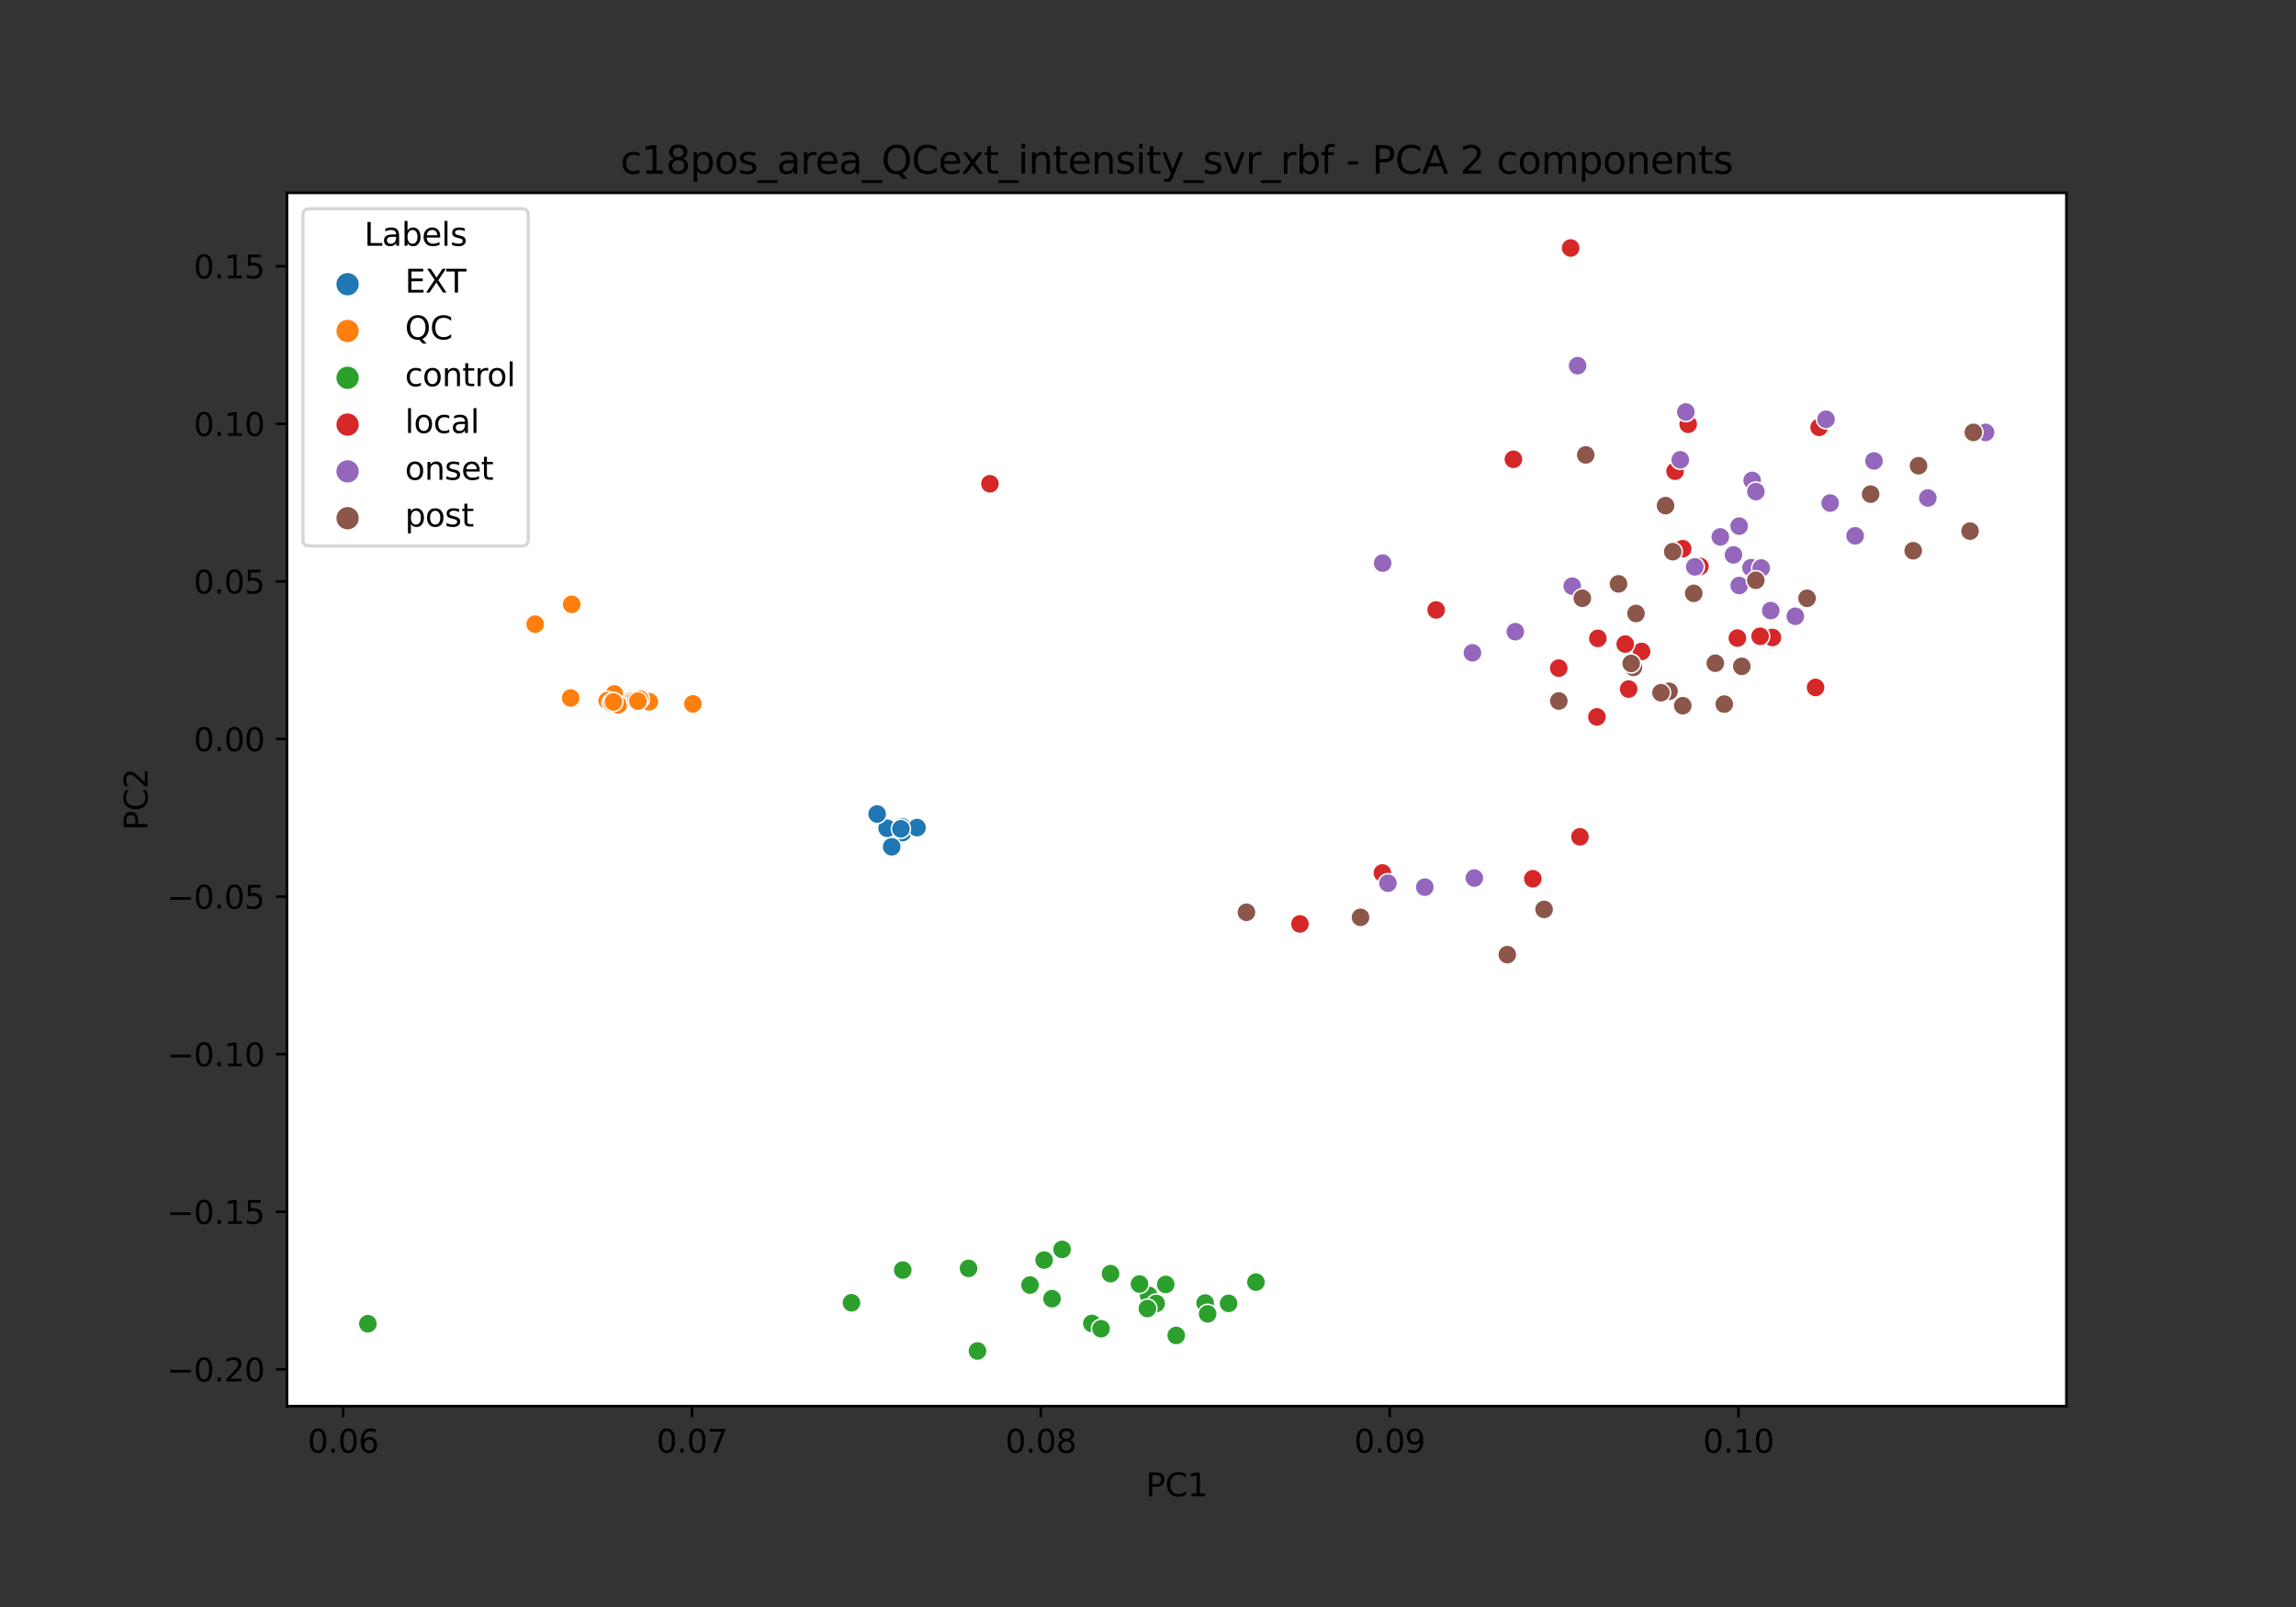 <?xml version="1.0" encoding="utf-8" standalone="no"?>
<!DOCTYPE svg PUBLIC "-//W3C//DTD SVG 1.1//EN"
  "http://www.w3.org/Graphics/SVG/1.1/DTD/svg11.dtd">
<svg xmlns:xlink="http://www.w3.org/1999/xlink" width="720pt" height="504pt" viewBox="0 0 720 504" xmlns="http://www.w3.org/2000/svg" version="1.1">
 <rect x="0" y="0" width="720" height="504" fill="#333333" stroke="none"/>
 <defs>
  <style type="text/css">*{stroke-linejoin: round; stroke-linecap: butt}</style>
 </defs>
 <g id="figure_1">
  <g id="patch_1">
   <path d="M 0 504 
L 720 504 
L 720 0 
L 0 0 
L 0 504 
z
" style="fill: none"/>
  </g>
  <g id="axes_1">
   <g id="patch_2">
    <path d="M 90 441 
L 648 441 
L 648 60.48 
L 90 60.48 
z
" style="fill: #ffffff"/>
   </g>
   <g id="PathCollection_1">
    <defs>
     <path id="C0_0_d073fca2e9" d="M 0 3 
C 0.796 3 1.559 2.684 2.121 2.121 
C 2.684 1.559 3 0.796 3 -0 
C 3 -0.796 2.684 -1.559 2.121 -2.121 
C 1.559 -2.684 0.796 -3 0 -3 
C -0.796 -3 -1.559 -2.684 -2.121 -2.121 
C -2.684 -1.559 -3 -0.796 -3 0 
C -3 0.796 -2.684 1.559 -2.121 2.121 
C -1.559 2.684 -0.796 3 0 3 
z
"/>
    </defs>
    <g clip-path="url(#p9c02f4f73d)">
     <use xlink:href="#C0_0_d073fca2e9" x="282.919" y="259.325" style="fill: #1f77b4; stroke: #ffffff; stroke-width: 0.48"/>
    </g>
    <g clip-path="url(#p9c02f4f73d)">
     <use xlink:href="#C0_0_d073fca2e9" x="283.007" y="261.12" style="fill: #1f77b4; stroke: #ffffff; stroke-width: 0.48"/>
    </g>
    <g clip-path="url(#p9c02f4f73d)">
     <use xlink:href="#C0_0_d073fca2e9" x="287.579" y="259.554" style="fill: #1f77b4; stroke: #ffffff; stroke-width: 0.48"/>
    </g>
    <g clip-path="url(#p9c02f4f73d)">
     <use xlink:href="#C0_0_d073fca2e9" x="278.667" y="260.321" style="fill: #1f77b4; stroke: #ffffff; stroke-width: 0.48"/>
    </g>
    <g clip-path="url(#p9c02f4f73d)">
     <use xlink:href="#C0_0_d073fca2e9" x="279.622" y="265.576" style="fill: #1f77b4; stroke: #ffffff; stroke-width: 0.48"/>
    </g>
    <g clip-path="url(#p9c02f4f73d)">
     <use xlink:href="#C0_0_d073fca2e9" x="278.191" y="259.774" style="fill: #1f77b4; stroke: #ffffff; stroke-width: 0.48"/>
    </g>
    <g clip-path="url(#p9c02f4f73d)">
     <use xlink:href="#C0_0_d073fca2e9" x="275.067" y="255.296" style="fill: #1f77b4; stroke: #ffffff; stroke-width: 0.48"/>
    </g>
    <g clip-path="url(#p9c02f4f73d)">
     <use xlink:href="#C0_0_d073fca2e9" x="282.518" y="259.942" style="fill: #1f77b4; stroke: #ffffff; stroke-width: 0.48"/>
    </g>
    <g clip-path="url(#p9c02f4f73d)">
     <use xlink:href="#C0_0_d073fca2e9" x="198.68" y="219.385" style="fill: #ff7f0e; stroke: #ffffff; stroke-width: 0.48"/>
    </g>
    <g clip-path="url(#p9c02f4f73d)">
     <use xlink:href="#C0_0_d073fca2e9" x="191.747" y="219.969" style="fill: #ff7f0e; stroke: #ffffff; stroke-width: 0.48"/>
    </g>
    <g clip-path="url(#p9c02f4f73d)">
     <use xlink:href="#C0_0_d073fca2e9" x="192.648" y="217.642" style="fill: #ff7f0e; stroke: #ffffff; stroke-width: 0.48"/>
    </g>
    <g clip-path="url(#p9c02f4f73d)">
     <use xlink:href="#C0_0_d073fca2e9" x="201.452" y="219.119" style="fill: #ff7f0e; stroke: #ffffff; stroke-width: 0.48"/>
    </g>
    <g clip-path="url(#p9c02f4f73d)">
     <use xlink:href="#C0_0_d073fca2e9" x="178.951" y="218.905" style="fill: #ff7f0e; stroke: #ffffff; stroke-width: 0.48"/>
    </g>
    <g clip-path="url(#p9c02f4f73d)">
     <use xlink:href="#C0_0_d073fca2e9" x="217.3" y="220.757" style="fill: #ff7f0e; stroke: #ffffff; stroke-width: 0.48"/>
    </g>
    <g clip-path="url(#p9c02f4f73d)">
     <use xlink:href="#C0_0_d073fca2e9" x="190.396" y="219.758" style="fill: #ff7f0e; stroke: #ffffff; stroke-width: 0.48"/>
    </g>
    <g clip-path="url(#p9c02f4f73d)">
     <use xlink:href="#C0_0_d073fca2e9" x="191.772" y="220.489" style="fill: #ff7f0e; stroke: #ffffff; stroke-width: 0.48"/>
    </g>
    <g clip-path="url(#p9c02f4f73d)">
     <use xlink:href="#C0_0_d073fca2e9" x="179.279" y="189.534" style="fill: #ff7f0e; stroke: #ffffff; stroke-width: 0.48"/>
    </g>
    <g clip-path="url(#p9c02f4f73d)">
     <use xlink:href="#C0_0_d073fca2e9" x="193.856" y="221.068" style="fill: #ff7f0e; stroke: #ffffff; stroke-width: 0.48"/>
    </g>
    <g clip-path="url(#p9c02f4f73d)">
     <use xlink:href="#C0_0_d073fca2e9" x="199.438" y="219.502" style="fill: #ff7f0e; stroke: #ffffff; stroke-width: 0.48"/>
    </g>
    <g clip-path="url(#p9c02f4f73d)">
     <use xlink:href="#C0_0_d073fca2e9" x="167.827" y="195.753" style="fill: #ff7f0e; stroke: #ffffff; stroke-width: 0.48"/>
    </g>
    <g clip-path="url(#p9c02f4f73d)">
     <use xlink:href="#C0_0_d073fca2e9" x="203.621" y="220.085" style="fill: #ff7f0e; stroke: #ffffff; stroke-width: 0.48"/>
    </g>
    <g clip-path="url(#p9c02f4f73d)">
     <use xlink:href="#C0_0_d073fca2e9" x="200.669" y="219.252" style="fill: #ff7f0e; stroke: #ffffff; stroke-width: 0.48"/>
    </g>
    <g clip-path="url(#p9c02f4f73d)">
     <use xlink:href="#C0_0_d073fca2e9" x="200.048" y="219.885" style="fill: #ff7f0e; stroke: #ffffff; stroke-width: 0.48"/>
    </g>
    <g clip-path="url(#p9c02f4f73d)">
     <use xlink:href="#C0_0_d073fca2e9" x="192.361" y="220.139" style="fill: #ff7f0e; stroke: #ffffff; stroke-width: 0.48"/>
    </g>
    <g clip-path="url(#p9c02f4f73d)">
     <use xlink:href="#C0_0_d073fca2e9" x="342.403" y="415.068" style="fill: #2ca02c; stroke: #ffffff; stroke-width: 0.48"/>
    </g>
    <g clip-path="url(#p9c02f4f73d)">
     <use xlink:href="#C0_0_d073fca2e9" x="329.9" y="407.306" style="fill: #2ca02c; stroke: #ffffff; stroke-width: 0.48"/>
    </g>
    <g clip-path="url(#p9c02f4f73d)">
     <use xlink:href="#C0_0_d073fca2e9" x="368.849" y="418.829" style="fill: #2ca02c; stroke: #ffffff; stroke-width: 0.48"/>
    </g>
    <g clip-path="url(#p9c02f4f73d)">
     <use xlink:href="#C0_0_d073fca2e9" x="360.192" y="406.243" style="fill: #2ca02c; stroke: #ffffff; stroke-width: 0.48"/>
    </g>
    <g clip-path="url(#p9c02f4f73d)">
     <use xlink:href="#C0_0_d073fca2e9" x="393.851" y="402.114" style="fill: #2ca02c; stroke: #ffffff; stroke-width: 0.48"/>
    </g>
    <g clip-path="url(#p9c02f4f73d)">
     <use xlink:href="#C0_0_d073fca2e9" x="377.925" y="408.665" style="fill: #2ca02c; stroke: #ffffff; stroke-width: 0.48"/>
    </g>
    <g clip-path="url(#p9c02f4f73d)">
     <use xlink:href="#C0_0_d073fca2e9" x="306.524" y="423.704" style="fill: #2ca02c; stroke: #ffffff; stroke-width: 0.48"/>
    </g>
    <g clip-path="url(#p9c02f4f73d)">
     <use xlink:href="#C0_0_d073fca2e9" x="345.272" y="416.727" style="fill: #2ca02c; stroke: #ffffff; stroke-width: 0.48"/>
    </g>
    <g clip-path="url(#p9c02f4f73d)">
     <use xlink:href="#C0_0_d073fca2e9" x="365.568" y="402.832" style="fill: #2ca02c; stroke: #ffffff; stroke-width: 0.48"/>
    </g>
    <g clip-path="url(#p9c02f4f73d)">
     <use xlink:href="#C0_0_d073fca2e9" x="333.057" y="391.848" style="fill: #2ca02c; stroke: #ffffff; stroke-width: 0.48"/>
    </g>
    <g clip-path="url(#p9c02f4f73d)">
     <use xlink:href="#C0_0_d073fca2e9" x="115.364" y="415.16" style="fill: #2ca02c; stroke: #ffffff; stroke-width: 0.48"/>
    </g>
    <g clip-path="url(#p9c02f4f73d)">
     <use xlink:href="#C0_0_d073fca2e9" x="303.724" y="397.805" style="fill: #2ca02c; stroke: #ffffff; stroke-width: 0.48"/>
    </g>
    <g clip-path="url(#p9c02f4f73d)">
     <use xlink:href="#C0_0_d073fca2e9" x="283.091" y="398.327" style="fill: #2ca02c; stroke: #ffffff; stroke-width: 0.48"/>
    </g>
    <g clip-path="url(#p9c02f4f73d)">
     <use xlink:href="#C0_0_d073fca2e9" x="322.992" y="403.024" style="fill: #2ca02c; stroke: #ffffff; stroke-width: 0.48"/>
    </g>
    <g clip-path="url(#p9c02f4f73d)">
     <use xlink:href="#C0_0_d073fca2e9" x="385.277" y="408.768" style="fill: #2ca02c; stroke: #ffffff; stroke-width: 0.48"/>
    </g>
    <g clip-path="url(#p9c02f4f73d)">
     <use xlink:href="#C0_0_d073fca2e9" x="362.555" y="408.804" style="fill: #2ca02c; stroke: #ffffff; stroke-width: 0.48"/>
    </g>
    <g clip-path="url(#p9c02f4f73d)">
     <use xlink:href="#C0_0_d073fca2e9" x="267.007" y="408.583" style="fill: #2ca02c; stroke: #ffffff; stroke-width: 0.48"/>
    </g>
    <g clip-path="url(#p9c02f4f73d)">
     <use xlink:href="#C0_0_d073fca2e9" x="327.421" y="395.195" style="fill: #2ca02c; stroke: #ffffff; stroke-width: 0.48"/>
    </g>
    <g clip-path="url(#p9c02f4f73d)">
     <use xlink:href="#C0_0_d073fca2e9" x="348.25" y="399.459" style="fill: #2ca02c; stroke: #ffffff; stroke-width: 0.48"/>
    </g>
    <g clip-path="url(#p9c02f4f73d)">
     <use xlink:href="#C0_0_d073fca2e9" x="357.335" y="402.703" style="fill: #2ca02c; stroke: #ffffff; stroke-width: 0.48"/>
    </g>
    <g clip-path="url(#p9c02f4f73d)">
     <use xlink:href="#C0_0_d073fca2e9" x="359.81" y="410.39" style="fill: #2ca02c; stroke: #ffffff; stroke-width: 0.48"/>
    </g>
    <g clip-path="url(#p9c02f4f73d)">
     <use xlink:href="#C0_0_d073fca2e9" x="378.705" y="412.055" style="fill: #2ca02c; stroke: #ffffff; stroke-width: 0.48"/>
    </g>
    <g clip-path="url(#p9c02f4f73d)">
     <use xlink:href="#C0_0_d073fca2e9" x="514.784" y="204.316" style="fill: #d62728; stroke: #ffffff; stroke-width: 0.48"/>
    </g>
    <g clip-path="url(#p9c02f4f73d)">
     <use xlink:href="#C0_0_d073fca2e9" x="510.726" y="216.11" style="fill: #d62728; stroke: #ffffff; stroke-width: 0.48"/>
    </g>
    <g clip-path="url(#p9c02f4f73d)">
     <use xlink:href="#C0_0_d073fca2e9" x="500.77" y="224.836" style="fill: #d62728; stroke: #ffffff; stroke-width: 0.48"/>
    </g>
    <g clip-path="url(#p9c02f4f73d)">
     <use xlink:href="#C0_0_d073fca2e9" x="488.806" y="209.547" style="fill: #d62728; stroke: #ffffff; stroke-width: 0.48"/>
    </g>
    <g clip-path="url(#p9c02f4f73d)">
     <use xlink:href="#C0_0_d073fca2e9" x="533.075" y="177.642" style="fill: #d62728; stroke: #ffffff; stroke-width: 0.48"/>
    </g>
    <g clip-path="url(#p9c02f4f73d)">
     <use xlink:href="#C0_0_d073fca2e9" x="570.459" y="134.029" style="fill: #d62728; stroke: #ffffff; stroke-width: 0.48"/>
    </g>
    <g clip-path="url(#p9c02f4f73d)">
     <use xlink:href="#C0_0_d073fca2e9" x="501.07" y="200.208" style="fill: #d62728; stroke: #ffffff; stroke-width: 0.48"/>
    </g>
    <g clip-path="url(#p9c02f4f73d)">
     <use xlink:href="#C0_0_d073fca2e9" x="555.811" y="199.934" style="fill: #d62728; stroke: #ffffff; stroke-width: 0.48"/>
    </g>
    <g clip-path="url(#p9c02f4f73d)">
     <use xlink:href="#C0_0_d073fca2e9" x="527.669" y="172.092" style="fill: #d62728; stroke: #ffffff; stroke-width: 0.48"/>
    </g>
    <g clip-path="url(#p9c02f4f73d)">
     <use xlink:href="#C0_0_d073fca2e9" x="569.34" y="215.603" style="fill: #d62728; stroke: #ffffff; stroke-width: 0.48"/>
    </g>
    <g clip-path="url(#p9c02f4f73d)">
     <use xlink:href="#C0_0_d073fca2e9" x="480.679" y="275.6" style="fill: #d62728; stroke: #ffffff; stroke-width: 0.48"/>
    </g>
    <g clip-path="url(#p9c02f4f73d)">
     <use xlink:href="#C0_0_d073fca2e9" x="495.456" y="262.45" style="fill: #d62728; stroke: #ffffff; stroke-width: 0.48"/>
    </g>
    <g clip-path="url(#p9c02f4f73d)">
     <use xlink:href="#C0_0_d073fca2e9" x="407.647" y="289.766" style="fill: #d62728; stroke: #ffffff; stroke-width: 0.48"/>
    </g>
    <g clip-path="url(#p9c02f4f73d)">
     <use xlink:href="#C0_0_d073fca2e9" x="310.426" y="151.723" style="fill: #d62728; stroke: #ffffff; stroke-width: 0.48"/>
    </g>
    <g clip-path="url(#p9c02f4f73d)">
     <use xlink:href="#C0_0_d073fca2e9" x="450.364" y="191.295" style="fill: #d62728; stroke: #ffffff; stroke-width: 0.48"/>
    </g>
    <g clip-path="url(#p9c02f4f73d)">
     <use xlink:href="#C0_0_d073fca2e9" x="433.5" y="273.777" style="fill: #d62728; stroke: #ffffff; stroke-width: 0.48"/>
    </g>
    <g clip-path="url(#p9c02f4f73d)">
     <use xlink:href="#C0_0_d073fca2e9" x="551.948" y="199.558" style="fill: #d62728; stroke: #ffffff; stroke-width: 0.48"/>
    </g>
    <g clip-path="url(#p9c02f4f73d)">
     <use xlink:href="#C0_0_d073fca2e9" x="492.543" y="77.776" style="fill: #d62728; stroke: #ffffff; stroke-width: 0.48"/>
    </g>
    <g clip-path="url(#p9c02f4f73d)">
     <use xlink:href="#C0_0_d073fca2e9" x="544.823" y="200.12" style="fill: #d62728; stroke: #ffffff; stroke-width: 0.48"/>
    </g>
    <g clip-path="url(#p9c02f4f73d)">
     <use xlink:href="#C0_0_d073fca2e9" x="529.393" y="133.051" style="fill: #d62728; stroke: #ffffff; stroke-width: 0.48"/>
    </g>
    <g clip-path="url(#p9c02f4f73d)">
     <use xlink:href="#C0_0_d073fca2e9" x="525.283" y="147.785" style="fill: #d62728; stroke: #ffffff; stroke-width: 0.48"/>
    </g>
    <g clip-path="url(#p9c02f4f73d)">
     <use xlink:href="#C0_0_d073fca2e9" x="474.588" y="144.047" style="fill: #d62728; stroke: #ffffff; stroke-width: 0.48"/>
    </g>
    <g clip-path="url(#p9c02f4f73d)">
     <use xlink:href="#C0_0_d073fca2e9" x="509.649" y="201.999" style="fill: #d62728; stroke: #ffffff; stroke-width: 0.48"/>
    </g>
    <g clip-path="url(#p9c02f4f73d)">
     <use xlink:href="#C0_0_d073fca2e9" x="531.477" y="177.775" style="fill: #9467bd; stroke: #ffffff; stroke-width: 0.48"/>
    </g>
    <g clip-path="url(#p9c02f4f73d)">
     <use xlink:href="#C0_0_d073fca2e9" x="526.918" y="144.215" style="fill: #9467bd; stroke: #ffffff; stroke-width: 0.48"/>
    </g>
    <g clip-path="url(#p9c02f4f73d)">
     <use xlink:href="#C0_0_d073fca2e9" x="581.746" y="168.045" style="fill: #9467bd; stroke: #ffffff; stroke-width: 0.48"/>
    </g>
    <g clip-path="url(#p9c02f4f73d)">
     <use xlink:href="#C0_0_d073fca2e9" x="549.102" y="178.049" style="fill: #9467bd; stroke: #ffffff; stroke-width: 0.48"/>
    </g>
    <g clip-path="url(#p9c02f4f73d)">
     <use xlink:href="#C0_0_d073fca2e9" x="573.914" y="157.775" style="fill: #9467bd; stroke: #ffffff; stroke-width: 0.48"/>
    </g>
    <g clip-path="url(#p9c02f4f73d)">
     <use xlink:href="#C0_0_d073fca2e9" x="446.796" y="278.233" style="fill: #9467bd; stroke: #ffffff; stroke-width: 0.48"/>
    </g>
    <g clip-path="url(#p9c02f4f73d)">
     <use xlink:href="#C0_0_d073fca2e9" x="622.636" y="135.611" style="fill: #9467bd; stroke: #ffffff; stroke-width: 0.48"/>
    </g>
    <g clip-path="url(#p9c02f4f73d)">
     <use xlink:href="#C0_0_d073fca2e9" x="543.596" y="174.025" style="fill: #9467bd; stroke: #ffffff; stroke-width: 0.48"/>
    </g>
    <g clip-path="url(#p9c02f4f73d)">
     <use xlink:href="#C0_0_d073fca2e9" x="549.458" y="150.674" style="fill: #9467bd; stroke: #ffffff; stroke-width: 0.48"/>
    </g>
    <g clip-path="url(#p9c02f4f73d)">
     <use xlink:href="#C0_0_d073fca2e9" x="494.713" y="114.692" style="fill: #9467bd; stroke: #ffffff; stroke-width: 0.48"/>
    </g>
    <g clip-path="url(#p9c02f4f73d)">
     <use xlink:href="#C0_0_d073fca2e9" x="475.192" y="198.111" style="fill: #9467bd; stroke: #ffffff; stroke-width: 0.48"/>
    </g>
    <g clip-path="url(#p9c02f4f73d)">
     <use xlink:href="#C0_0_d073fca2e9" x="493.034" y="183.832" style="fill: #9467bd; stroke: #ffffff; stroke-width: 0.48"/>
    </g>
    <g clip-path="url(#p9c02f4f73d)">
     <use xlink:href="#C0_0_d073fca2e9" x="539.465" y="168.392" style="fill: #9467bd; stroke: #ffffff; stroke-width: 0.48"/>
    </g>
    <g clip-path="url(#p9c02f4f73d)">
     <use xlink:href="#C0_0_d073fca2e9" x="552.296" y="178.152" style="fill: #9467bd; stroke: #ffffff; stroke-width: 0.48"/>
    </g>
    <g clip-path="url(#p9c02f4f73d)">
     <use xlink:href="#C0_0_d073fca2e9" x="435.242" y="276.989" style="fill: #9467bd; stroke: #ffffff; stroke-width: 0.48"/>
    </g>
    <g clip-path="url(#p9c02f4f73d)">
     <use xlink:href="#C0_0_d073fca2e9" x="562.988" y="193.285" style="fill: #9467bd; stroke: #ffffff; stroke-width: 0.48"/>
    </g>
    <g clip-path="url(#p9c02f4f73d)">
     <use xlink:href="#C0_0_d073fca2e9" x="545.398" y="183.635" style="fill: #9467bd; stroke: #ffffff; stroke-width: 0.48"/>
    </g>
    <g clip-path="url(#p9c02f4f73d)">
     <use xlink:href="#C0_0_d073fca2e9" x="572.611" y="131.501" style="fill: #9467bd; stroke: #ffffff; stroke-width: 0.48"/>
    </g>
    <g clip-path="url(#p9c02f4f73d)">
     <use xlink:href="#C0_0_d073fca2e9" x="528.666" y="129.218" style="fill: #9467bd; stroke: #ffffff; stroke-width: 0.48"/>
    </g>
    <g clip-path="url(#p9c02f4f73d)">
     <use xlink:href="#C0_0_d073fca2e9" x="587.654" y="144.563" style="fill: #9467bd; stroke: #ffffff; stroke-width: 0.48"/>
    </g>
    <g clip-path="url(#p9c02f4f73d)">
     <use xlink:href="#C0_0_d073fca2e9" x="550.633" y="154.167" style="fill: #9467bd; stroke: #ffffff; stroke-width: 0.48"/>
    </g>
    <g clip-path="url(#p9c02f4f73d)">
     <use xlink:href="#C0_0_d073fca2e9" x="555.288" y="191.502" style="fill: #9467bd; stroke: #ffffff; stroke-width: 0.48"/>
    </g>
    <g clip-path="url(#p9c02f4f73d)">
     <use xlink:href="#C0_0_d073fca2e9" x="462.333" y="275.379" style="fill: #9467bd; stroke: #ffffff; stroke-width: 0.48"/>
    </g>
    <g clip-path="url(#p9c02f4f73d)">
     <use xlink:href="#C0_0_d073fca2e9" x="461.736" y="204.736" style="fill: #9467bd; stroke: #ffffff; stroke-width: 0.48"/>
    </g>
    <g clip-path="url(#p9c02f4f73d)">
     <use xlink:href="#C0_0_d073fca2e9" x="433.592" y="176.609" style="fill: #9467bd; stroke: #ffffff; stroke-width: 0.48"/>
    </g>
    <g clip-path="url(#p9c02f4f73d)">
     <use xlink:href="#C0_0_d073fca2e9" x="604.546" y="156.174" style="fill: #9467bd; stroke: #ffffff; stroke-width: 0.48"/>
    </g>
    <g clip-path="url(#p9c02f4f73d)">
     <use xlink:href="#C0_0_d073fca2e9" x="545.376" y="165.006" style="fill: #9467bd; stroke: #ffffff; stroke-width: 0.48"/>
    </g>
    <g clip-path="url(#p9c02f4f73d)">
     <use xlink:href="#C0_0_d073fca2e9" x="390.872" y="286.115" style="fill: #8c564b; stroke: #ffffff; stroke-width: 0.48"/>
    </g>
    <g clip-path="url(#p9c02f4f73d)">
     <use xlink:href="#C0_0_d073fca2e9" x="524.555" y="173.027" style="fill: #8c564b; stroke: #ffffff; stroke-width: 0.48"/>
    </g>
    <g clip-path="url(#p9c02f4f73d)">
     <use xlink:href="#C0_0_d073fca2e9" x="537.906" y="208.004" style="fill: #8c564b; stroke: #ffffff; stroke-width: 0.48"/>
    </g>
    <g clip-path="url(#p9c02f4f73d)">
     <use xlink:href="#C0_0_d073fca2e9" x="497.272" y="142.675" style="fill: #8c564b; stroke: #ffffff; stroke-width: 0.48"/>
    </g>
    <g clip-path="url(#p9c02f4f73d)">
     <use xlink:href="#C0_0_d073fca2e9" x="507.546" y="183.122" style="fill: #8c564b; stroke: #ffffff; stroke-width: 0.48"/>
    </g>
    <g clip-path="url(#p9c02f4f73d)">
     <use xlink:href="#C0_0_d073fca2e9" x="586.608" y="154.972" style="fill: #8c564b; stroke: #ffffff; stroke-width: 0.48"/>
    </g>
    <g clip-path="url(#p9c02f4f73d)">
     <use xlink:href="#C0_0_d073fca2e9" x="472.672" y="299.405" style="fill: #8c564b; stroke: #ffffff; stroke-width: 0.48"/>
    </g>
    <g clip-path="url(#p9c02f4f73d)">
     <use xlink:href="#C0_0_d073fca2e9" x="522.3" y="158.572" style="fill: #8c564b; stroke: #ffffff; stroke-width: 0.48"/>
    </g>
    <g clip-path="url(#p9c02f4f73d)">
     <use xlink:href="#C0_0_d073fca2e9" x="566.673" y="187.638" style="fill: #8c564b; stroke: #ffffff; stroke-width: 0.48"/>
    </g>
    <g clip-path="url(#p9c02f4f73d)">
     <use xlink:href="#C0_0_d073fca2e9" x="512.223" y="209.301" style="fill: #8c564b; stroke: #ffffff; stroke-width: 0.48"/>
    </g>
    <g clip-path="url(#p9c02f4f73d)">
     <use xlink:href="#C0_0_d073fca2e9" x="513.028" y="192.403" style="fill: #8c564b; stroke: #ffffff; stroke-width: 0.48"/>
    </g>
    <g clip-path="url(#p9c02f4f73d)">
     <use xlink:href="#C0_0_d073fca2e9" x="531.138" y="186.09" style="fill: #8c564b; stroke: #ffffff; stroke-width: 0.48"/>
    </g>
    <g clip-path="url(#p9c02f4f73d)">
     <use xlink:href="#C0_0_d073fca2e9" x="523.401" y="216.801" style="fill: #8c564b; stroke: #ffffff; stroke-width: 0.48"/>
    </g>
    <g clip-path="url(#p9c02f4f73d)">
     <use xlink:href="#C0_0_d073fca2e9" x="599.961" y="172.72" style="fill: #8c564b; stroke: #ffffff; stroke-width: 0.48"/>
    </g>
    <g clip-path="url(#p9c02f4f73d)">
     <use xlink:href="#C0_0_d073fca2e9" x="496.194" y="187.629" style="fill: #8c564b; stroke: #ffffff; stroke-width: 0.48"/>
    </g>
    <g clip-path="url(#p9c02f4f73d)">
     <use xlink:href="#C0_0_d073fca2e9" x="618.833" y="135.601" style="fill: #8c564b; stroke: #ffffff; stroke-width: 0.48"/>
    </g>
    <g clip-path="url(#p9c02f4f73d)">
     <use xlink:href="#C0_0_d073fca2e9" x="617.784" y="166.572" style="fill: #8c564b; stroke: #ffffff; stroke-width: 0.48"/>
    </g>
    <g clip-path="url(#p9c02f4f73d)">
     <use xlink:href="#C0_0_d073fca2e9" x="550.606" y="181.989" style="fill: #8c564b; stroke: #ffffff; stroke-width: 0.48"/>
    </g>
    <g clip-path="url(#p9c02f4f73d)">
     <use xlink:href="#C0_0_d073fca2e9" x="540.714" y="220.825" style="fill: #8c564b; stroke: #ffffff; stroke-width: 0.48"/>
    </g>
    <g clip-path="url(#p9c02f4f73d)">
     <use xlink:href="#C0_0_d073fca2e9" x="546.209" y="208.979" style="fill: #8c564b; stroke: #ffffff; stroke-width: 0.48"/>
    </g>
    <g clip-path="url(#p9c02f4f73d)">
     <use xlink:href="#C0_0_d073fca2e9" x="426.644" y="287.708" style="fill: #8c564b; stroke: #ffffff; stroke-width: 0.48"/>
    </g>
    <g clip-path="url(#p9c02f4f73d)">
     <use xlink:href="#C0_0_d073fca2e9" x="520.861" y="217.261" style="fill: #8c564b; stroke: #ffffff; stroke-width: 0.48"/>
    </g>
    <g clip-path="url(#p9c02f4f73d)">
     <use xlink:href="#C0_0_d073fca2e9" x="511.516" y="208.081" style="fill: #8c564b; stroke: #ffffff; stroke-width: 0.48"/>
    </g>
    <g clip-path="url(#p9c02f4f73d)">
     <use xlink:href="#C0_0_d073fca2e9" x="601.623" y="146.074" style="fill: #8c564b; stroke: #ffffff; stroke-width: 0.48"/>
    </g>
    <g clip-path="url(#p9c02f4f73d)">
     <use xlink:href="#C0_0_d073fca2e9" x="484.209" y="285.217" style="fill: #8c564b; stroke: #ffffff; stroke-width: 0.48"/>
    </g>
    <g clip-path="url(#p9c02f4f73d)">
     <use xlink:href="#C0_0_d073fca2e9" x="527.693" y="221.329" style="fill: #8c564b; stroke: #ffffff; stroke-width: 0.48"/>
    </g>
    <g clip-path="url(#p9c02f4f73d)">
     <use xlink:href="#C0_0_d073fca2e9" x="488.829" y="219.85" style="fill: #8c564b; stroke: #ffffff; stroke-width: 0.48"/>
    </g>
   </g>
   <g id="PathCollection_2"/>
   <g id="PathCollection_3"/>
   <g id="PathCollection_4"/>
   <g id="PathCollection_5"/>
   <g id="PathCollection_6"/>
   <g id="PathCollection_7"/>
   <g id="matplotlib.axis_1">
    <g id="xtick_1">
     <g id="line2d_1">
      <defs>
       <path id="mdd87334a8e" d="M 0 0 
L 0 3.5 
" style="stroke: #000000; stroke-width: 0.8"/>
      </defs>
      <g>
       <use xlink:href="#mdd87334a8e" x="107.61" y="441" style="stroke: #000000; stroke-width: 0.8"/>
      </g>
     </g>
     <g id="text_1">
      <!-- 0.06 -->
      <g transform="translate(96.477 455.598)scale(0.1 -0.1)">
       <defs>
        <path id="DejaVuSans-30" d="M 2034 4250 
Q 1547 4250 1301 3770 
Q 1056 3291 1056 2328 
Q 1056 1369 1301 889 
Q 1547 409 2034 409 
Q 2525 409 2770 889 
Q 3016 1369 3016 2328 
Q 3016 3291 2770 3770 
Q 2525 4250 2034 4250 
z
M 2034 4750 
Q 2819 4750 3233 4129 
Q 3647 3509 3647 2328 
Q 3647 1150 3233 529 
Q 2819 -91 2034 -91 
Q 1250 -91 836 529 
Q 422 1150 422 2328 
Q 422 3509 836 4129 
Q 1250 4750 2034 4750 
z
" transform="scale(0.016)"/>
        <path id="DejaVuSans-2e" d="M 684 794 
L 1344 794 
L 1344 0 
L 684 0 
L 684 794 
z
" transform="scale(0.016)"/>
        <path id="DejaVuSans-36" d="M 2113 2584 
Q 1688 2584 1439 2293 
Q 1191 2003 1191 1497 
Q 1191 994 1439 701 
Q 1688 409 2113 409 
Q 2538 409 2786 701 
Q 3034 994 3034 1497 
Q 3034 2003 2786 2293 
Q 2538 2584 2113 2584 
z
M 3366 4563 
L 3366 3988 
Q 3128 4100 2886 4159 
Q 2644 4219 2406 4219 
Q 1781 4219 1451 3797 
Q 1122 3375 1075 2522 
Q 1259 2794 1537 2939 
Q 1816 3084 2150 3084 
Q 2853 3084 3261 2657 
Q 3669 2231 3669 1497 
Q 3669 778 3244 343 
Q 2819 -91 2113 -91 
Q 1303 -91 875 529 
Q 447 1150 447 2328 
Q 447 3434 972 4092 
Q 1497 4750 2381 4750 
Q 2619 4750 2861 4703 
Q 3103 4656 3366 4563 
z
" transform="scale(0.016)"/>
       </defs>
       <use xlink:href="#DejaVuSans-30"/>
       <use xlink:href="#DejaVuSans-2e" x="63.623"/>
       <use xlink:href="#DejaVuSans-30" x="95.41"/>
       <use xlink:href="#DejaVuSans-36" x="159.033"/>
      </g>
     </g>
    </g>
    <g id="xtick_2">
     <g id="line2d_2">
      <g>
       <use xlink:href="#mdd87334a8e" x="217" y="441" style="stroke: #000000; stroke-width: 0.8"/>
      </g>
     </g>
     <g id="text_2">
      <!-- 0.07 -->
      <g transform="translate(205.867 455.598)scale(0.1 -0.1)">
       <defs>
        <path id="DejaVuSans-37" d="M 525 4666 
L 3525 4666 
L 3525 4397 
L 1831 0 
L 1172 0 
L 2766 4134 
L 525 4134 
L 525 4666 
z
" transform="scale(0.016)"/>
       </defs>
       <use xlink:href="#DejaVuSans-30"/>
       <use xlink:href="#DejaVuSans-2e" x="63.623"/>
       <use xlink:href="#DejaVuSans-30" x="95.41"/>
       <use xlink:href="#DejaVuSans-37" x="159.033"/>
      </g>
     </g>
    </g>
    <g id="xtick_3">
     <g id="line2d_3">
      <g>
       <use xlink:href="#mdd87334a8e" x="326.389" y="441" style="stroke: #000000; stroke-width: 0.8"/>
      </g>
     </g>
     <g id="text_3">
      <!-- 0.08 -->
      <g transform="translate(315.257 455.598)scale(0.1 -0.1)">
       <defs>
        <path id="DejaVuSans-38" d="M 2034 2216 
Q 1584 2216 1326 1975 
Q 1069 1734 1069 1313 
Q 1069 891 1326 650 
Q 1584 409 2034 409 
Q 2484 409 2743 651 
Q 3003 894 3003 1313 
Q 3003 1734 2745 1975 
Q 2488 2216 2034 2216 
z
M 1403 2484 
Q 997 2584 770 2862 
Q 544 3141 544 3541 
Q 544 4100 942 4425 
Q 1341 4750 2034 4750 
Q 2731 4750 3128 4425 
Q 3525 4100 3525 3541 
Q 3525 3141 3298 2862 
Q 3072 2584 2669 2484 
Q 3125 2378 3379 2068 
Q 3634 1759 3634 1313 
Q 3634 634 3220 271 
Q 2806 -91 2034 -91 
Q 1263 -91 848 271 
Q 434 634 434 1313 
Q 434 1759 690 2068 
Q 947 2378 1403 2484 
z
M 1172 3481 
Q 1172 3119 1398 2916 
Q 1625 2713 2034 2713 
Q 2441 2713 2670 2916 
Q 2900 3119 2900 3481 
Q 2900 3844 2670 4047 
Q 2441 4250 2034 4250 
Q 1625 4250 1398 4047 
Q 1172 3844 1172 3481 
z
" transform="scale(0.016)"/>
       </defs>
       <use xlink:href="#DejaVuSans-30"/>
       <use xlink:href="#DejaVuSans-2e" x="63.623"/>
       <use xlink:href="#DejaVuSans-30" x="95.41"/>
       <use xlink:href="#DejaVuSans-38" x="159.033"/>
      </g>
     </g>
    </g>
    <g id="xtick_4">
     <g id="line2d_4">
      <g>
       <use xlink:href="#mdd87334a8e" x="435.779" y="441" style="stroke: #000000; stroke-width: 0.8"/>
      </g>
     </g>
     <g id="text_4">
      <!-- 0.09 -->
      <g transform="translate(424.646 455.598)scale(0.1 -0.1)">
       <defs>
        <path id="DejaVuSans-39" d="M 703 97 
L 703 672 
Q 941 559 1184 500 
Q 1428 441 1663 441 
Q 2288 441 2617 861 
Q 2947 1281 2994 2138 
Q 2813 1869 2534 1725 
Q 2256 1581 1919 1581 
Q 1219 1581 811 2004 
Q 403 2428 403 3163 
Q 403 3881 828 4315 
Q 1253 4750 1959 4750 
Q 2769 4750 3195 4129 
Q 3622 3509 3622 2328 
Q 3622 1225 3098 567 
Q 2575 -91 1691 -91 
Q 1453 -91 1209 -44 
Q 966 3 703 97 
z
M 1959 2075 
Q 2384 2075 2632 2365 
Q 2881 2656 2881 3163 
Q 2881 3666 2632 3958 
Q 2384 4250 1959 4250 
Q 1534 4250 1286 3958 
Q 1038 3666 1038 3163 
Q 1038 2656 1286 2365 
Q 1534 2075 1959 2075 
z
" transform="scale(0.016)"/>
       </defs>
       <use xlink:href="#DejaVuSans-30"/>
       <use xlink:href="#DejaVuSans-2e" x="63.623"/>
       <use xlink:href="#DejaVuSans-30" x="95.41"/>
       <use xlink:href="#DejaVuSans-39" x="159.033"/>
      </g>
     </g>
    </g>
    <g id="xtick_5">
     <g id="line2d_5">
      <g>
       <use xlink:href="#mdd87334a8e" x="545.169" y="441" style="stroke: #000000; stroke-width: 0.8"/>
      </g>
     </g>
     <g id="text_5">
      <!-- 0.10 -->
      <g transform="translate(534.036 455.598)scale(0.1 -0.1)">
       <defs>
        <path id="DejaVuSans-31" d="M 794 531 
L 1825 531 
L 1825 4091 
L 703 3866 
L 703 4441 
L 1819 4666 
L 2450 4666 
L 2450 531 
L 3481 531 
L 3481 0 
L 794 0 
L 794 531 
z
" transform="scale(0.016)"/>
       </defs>
       <use xlink:href="#DejaVuSans-30"/>
       <use xlink:href="#DejaVuSans-2e" x="63.623"/>
       <use xlink:href="#DejaVuSans-31" x="95.41"/>
       <use xlink:href="#DejaVuSans-30" x="159.033"/>
      </g>
     </g>
    </g>
    <g id="text_6">
     <!-- PC1 -->
     <g transform="translate(359.312 469.277)scale(0.1 -0.1)">
      <defs>
       <path id="DejaVuSans-50" d="M 1259 4147 
L 1259 2394 
L 2053 2394 
Q 2494 2394 2734 2622 
Q 2975 2850 2975 3272 
Q 2975 3691 2734 3919 
Q 2494 4147 2053 4147 
L 1259 4147 
z
M 628 4666 
L 2053 4666 
Q 2838 4666 3239 4311 
Q 3641 3956 3641 3272 
Q 3641 2581 3239 2228 
Q 2838 1875 2053 1875 
L 1259 1875 
L 1259 0 
L 628 0 
L 628 4666 
z
" transform="scale(0.016)"/>
       <path id="DejaVuSans-43" d="M 4122 4306 
L 4122 3641 
Q 3803 3938 3442 4084 
Q 3081 4231 2675 4231 
Q 1875 4231 1450 3742 
Q 1025 3253 1025 2328 
Q 1025 1406 1450 917 
Q 1875 428 2675 428 
Q 3081 428 3442 575 
Q 3803 722 4122 1019 
L 4122 359 
Q 3791 134 3420 21 
Q 3050 -91 2638 -91 
Q 1578 -91 968 557 
Q 359 1206 359 2328 
Q 359 3453 968 4101 
Q 1578 4750 2638 4750 
Q 3056 4750 3426 4639 
Q 3797 4528 4122 4306 
z
" transform="scale(0.016)"/>
      </defs>
      <use xlink:href="#DejaVuSans-50"/>
      <use xlink:href="#DejaVuSans-43" x="60.303"/>
      <use xlink:href="#DejaVuSans-31" x="130.127"/>
     </g>
    </g>
   </g>
   <g id="matplotlib.axis_2">
    <g id="ytick_1">
     <g id="line2d_6">
      <defs>
       <path id="m7bcab22873" d="M 0 0 
L -3.5 0 
" style="stroke: #000000; stroke-width: 0.8"/>
      </defs>
      <g>
       <use xlink:href="#m7bcab22873" x="90" y="429.467" style="stroke: #000000; stroke-width: 0.8"/>
      </g>
     </g>
     <g id="text_7">
      <!-- −0.20 -->
      <g transform="translate(52.355 433.266)scale(0.1 -0.1)">
       <defs>
        <path id="DejaVuSans-2212" d="M 678 2272 
L 4684 2272 
L 4684 1741 
L 678 1741 
L 678 2272 
z
" transform="scale(0.016)"/>
        <path id="DejaVuSans-32" d="M 1228 531 
L 3431 531 
L 3431 0 
L 469 0 
L 469 531 
Q 828 903 1448 1529 
Q 2069 2156 2228 2338 
Q 2531 2678 2651 2914 
Q 2772 3150 2772 3378 
Q 2772 3750 2511 3984 
Q 2250 4219 1831 4219 
Q 1534 4219 1204 4116 
Q 875 4013 500 3803 
L 500 4441 
Q 881 4594 1212 4672 
Q 1544 4750 1819 4750 
Q 2544 4750 2975 4387 
Q 3406 4025 3406 3419 
Q 3406 3131 3298 2873 
Q 3191 2616 2906 2266 
Q 2828 2175 2409 1742 
Q 1991 1309 1228 531 
z
" transform="scale(0.016)"/>
       </defs>
       <use xlink:href="#DejaVuSans-2212"/>
       <use xlink:href="#DejaVuSans-30" x="83.789"/>
       <use xlink:href="#DejaVuSans-2e" x="147.412"/>
       <use xlink:href="#DejaVuSans-32" x="179.199"/>
       <use xlink:href="#DejaVuSans-30" x="242.822"/>
      </g>
     </g>
    </g>
    <g id="ytick_2">
     <g id="line2d_7">
      <g>
       <use xlink:href="#m7bcab22873" x="90" y="380.044" style="stroke: #000000; stroke-width: 0.8"/>
      </g>
     </g>
     <g id="text_8">
      <!-- −0.15 -->
      <g transform="translate(52.355 383.843)scale(0.1 -0.1)">
       <defs>
        <path id="DejaVuSans-35" d="M 691 4666 
L 3169 4666 
L 3169 4134 
L 1269 4134 
L 1269 2991 
Q 1406 3038 1543 3061 
Q 1681 3084 1819 3084 
Q 2600 3084 3056 2656 
Q 3513 2228 3513 1497 
Q 3513 744 3044 326 
Q 2575 -91 1722 -91 
Q 1428 -91 1123 -41 
Q 819 9 494 109 
L 494 744 
Q 775 591 1075 516 
Q 1375 441 1709 441 
Q 2250 441 2565 725 
Q 2881 1009 2881 1497 
Q 2881 1984 2565 2268 
Q 2250 2553 1709 2553 
Q 1456 2553 1204 2497 
Q 953 2441 691 2322 
L 691 4666 
z
" transform="scale(0.016)"/>
       </defs>
       <use xlink:href="#DejaVuSans-2212"/>
       <use xlink:href="#DejaVuSans-30" x="83.789"/>
       <use xlink:href="#DejaVuSans-2e" x="147.412"/>
       <use xlink:href="#DejaVuSans-31" x="179.199"/>
       <use xlink:href="#DejaVuSans-35" x="242.822"/>
      </g>
     </g>
    </g>
    <g id="ytick_3">
     <g id="line2d_8">
      <g>
       <use xlink:href="#m7bcab22873" x="90" y="330.621" style="stroke: #000000; stroke-width: 0.8"/>
      </g>
     </g>
     <g id="text_9">
      <!-- −0.10 -->
      <g transform="translate(52.355 334.42)scale(0.1 -0.1)">
       <use xlink:href="#DejaVuSans-2212"/>
       <use xlink:href="#DejaVuSans-30" x="83.789"/>
       <use xlink:href="#DejaVuSans-2e" x="147.412"/>
       <use xlink:href="#DejaVuSans-31" x="179.199"/>
       <use xlink:href="#DejaVuSans-30" x="242.822"/>
      </g>
     </g>
    </g>
    <g id="ytick_4">
     <g id="line2d_9">
      <g>
       <use xlink:href="#m7bcab22873" x="90" y="281.198" style="stroke: #000000; stroke-width: 0.8"/>
      </g>
     </g>
     <g id="text_10">
      <!-- −0.05 -->
      <g transform="translate(52.355 284.997)scale(0.1 -0.1)">
       <use xlink:href="#DejaVuSans-2212"/>
       <use xlink:href="#DejaVuSans-30" x="83.789"/>
       <use xlink:href="#DejaVuSans-2e" x="147.412"/>
       <use xlink:href="#DejaVuSans-30" x="179.199"/>
       <use xlink:href="#DejaVuSans-35" x="242.822"/>
      </g>
     </g>
    </g>
    <g id="ytick_5">
     <g id="line2d_10">
      <g>
       <use xlink:href="#m7bcab22873" x="90" y="231.775" style="stroke: #000000; stroke-width: 0.8"/>
      </g>
     </g>
     <g id="text_11">
      <!-- 0.00 -->
      <g transform="translate(60.734 235.574)scale(0.1 -0.1)">
       <use xlink:href="#DejaVuSans-30"/>
       <use xlink:href="#DejaVuSans-2e" x="63.623"/>
       <use xlink:href="#DejaVuSans-30" x="95.41"/>
       <use xlink:href="#DejaVuSans-30" x="159.033"/>
      </g>
     </g>
    </g>
    <g id="ytick_6">
     <g id="line2d_11">
      <g>
       <use xlink:href="#m7bcab22873" x="90" y="182.352" style="stroke: #000000; stroke-width: 0.8"/>
      </g>
     </g>
     <g id="text_12">
      <!-- 0.05 -->
      <g transform="translate(60.734 186.152)scale(0.1 -0.1)">
       <use xlink:href="#DejaVuSans-30"/>
       <use xlink:href="#DejaVuSans-2e" x="63.623"/>
       <use xlink:href="#DejaVuSans-30" x="95.41"/>
       <use xlink:href="#DejaVuSans-35" x="159.033"/>
      </g>
     </g>
    </g>
    <g id="ytick_7">
     <g id="line2d_12">
      <g>
       <use xlink:href="#m7bcab22873" x="90" y="132.929" style="stroke: #000000; stroke-width: 0.8"/>
      </g>
     </g>
     <g id="text_13">
      <!-- 0.10 -->
      <g transform="translate(60.734 136.729)scale(0.1 -0.1)">
       <use xlink:href="#DejaVuSans-30"/>
       <use xlink:href="#DejaVuSans-2e" x="63.623"/>
       <use xlink:href="#DejaVuSans-31" x="95.41"/>
       <use xlink:href="#DejaVuSans-30" x="159.033"/>
      </g>
     </g>
    </g>
    <g id="ytick_8">
     <g id="line2d_13">
      <g>
       <use xlink:href="#m7bcab22873" x="90" y="83.507" style="stroke: #000000; stroke-width: 0.8"/>
      </g>
     </g>
     <g id="text_14">
      <!-- 0.15 -->
      <g transform="translate(60.734 87.306)scale(0.1 -0.1)">
       <use xlink:href="#DejaVuSans-30"/>
       <use xlink:href="#DejaVuSans-2e" x="63.623"/>
       <use xlink:href="#DejaVuSans-31" x="95.41"/>
       <use xlink:href="#DejaVuSans-35" x="159.033"/>
      </g>
     </g>
    </g>
    <g id="text_15">
     <!-- PC2 -->
     <g transform="translate(46.275 260.428)rotate(-90)scale(0.1 -0.1)">
      <use xlink:href="#DejaVuSans-50"/>
      <use xlink:href="#DejaVuSans-43" x="60.303"/>
      <use xlink:href="#DejaVuSans-32" x="130.127"/>
     </g>
    </g>
   </g>
   <g id="patch_3">
    <path d="M 90 441 
L 90 60.48 
" style="fill: none; stroke: #000000; stroke-width: 0.8; stroke-linejoin: miter; stroke-linecap: square"/>
   </g>
   <g id="patch_4">
    <path d="M 648 441 
L 648 60.48 
" style="fill: none; stroke: #000000; stroke-width: 0.8; stroke-linejoin: miter; stroke-linecap: square"/>
   </g>
   <g id="patch_5">
    <path d="M 90 441 
L 648 441 
" style="fill: none; stroke: #000000; stroke-width: 0.8; stroke-linejoin: miter; stroke-linecap: square"/>
   </g>
   <g id="patch_6">
    <path d="M 90 60.48 
L 648 60.48 
" style="fill: none; stroke: #000000; stroke-width: 0.8; stroke-linejoin: miter; stroke-linecap: square"/>
   </g>
   <g id="text_16">
    <!-- c18pos_area_QCext_intensity_svr_rbf - PCA 2 components -->
    <g transform="translate(194.545 54.48)scale(0.12 -0.12)">
     <defs>
      <path id="DejaVuSans-63" d="M 3122 3366 
L 3122 2828 
Q 2878 2963 2633 3030 
Q 2388 3097 2138 3097 
Q 1578 3097 1268 2742 
Q 959 2388 959 1747 
Q 959 1106 1268 751 
Q 1578 397 2138 397 
Q 2388 397 2633 464 
Q 2878 531 3122 666 
L 3122 134 
Q 2881 22 2623 -34 
Q 2366 -91 2075 -91 
Q 1284 -91 818 406 
Q 353 903 353 1747 
Q 353 2603 823 3093 
Q 1294 3584 2113 3584 
Q 2378 3584 2631 3529 
Q 2884 3475 3122 3366 
z
" transform="scale(0.016)"/>
      <path id="DejaVuSans-70" d="M 1159 525 
L 1159 -1331 
L 581 -1331 
L 581 3500 
L 1159 3500 
L 1159 2969 
Q 1341 3281 1617 3432 
Q 1894 3584 2278 3584 
Q 2916 3584 3314 3078 
Q 3713 2572 3713 1747 
Q 3713 922 3314 415 
Q 2916 -91 2278 -91 
Q 1894 -91 1617 61 
Q 1341 213 1159 525 
z
M 3116 1747 
Q 3116 2381 2855 2742 
Q 2594 3103 2138 3103 
Q 1681 3103 1420 2742 
Q 1159 2381 1159 1747 
Q 1159 1113 1420 752 
Q 1681 391 2138 391 
Q 2594 391 2855 752 
Q 3116 1113 3116 1747 
z
" transform="scale(0.016)"/>
      <path id="DejaVuSans-6f" d="M 1959 3097 
Q 1497 3097 1228 2736 
Q 959 2375 959 1747 
Q 959 1119 1226 758 
Q 1494 397 1959 397 
Q 2419 397 2687 759 
Q 2956 1122 2956 1747 
Q 2956 2369 2687 2733 
Q 2419 3097 1959 3097 
z
M 1959 3584 
Q 2709 3584 3137 3096 
Q 3566 2609 3566 1747 
Q 3566 888 3137 398 
Q 2709 -91 1959 -91 
Q 1206 -91 779 398 
Q 353 888 353 1747 
Q 353 2609 779 3096 
Q 1206 3584 1959 3584 
z
" transform="scale(0.016)"/>
      <path id="DejaVuSans-73" d="M 2834 3397 
L 2834 2853 
Q 2591 2978 2328 3040 
Q 2066 3103 1784 3103 
Q 1356 3103 1142 2972 
Q 928 2841 928 2578 
Q 928 2378 1081 2264 
Q 1234 2150 1697 2047 
L 1894 2003 
Q 2506 1872 2764 1633 
Q 3022 1394 3022 966 
Q 3022 478 2636 193 
Q 2250 -91 1575 -91 
Q 1294 -91 989 -36 
Q 684 19 347 128 
L 347 722 
Q 666 556 975 473 
Q 1284 391 1588 391 
Q 1994 391 2212 530 
Q 2431 669 2431 922 
Q 2431 1156 2273 1281 
Q 2116 1406 1581 1522 
L 1381 1569 
Q 847 1681 609 1914 
Q 372 2147 372 2553 
Q 372 3047 722 3315 
Q 1072 3584 1716 3584 
Q 2034 3584 2315 3537 
Q 2597 3491 2834 3397 
z
" transform="scale(0.016)"/>
      <path id="DejaVuSans-5f" d="M 3263 -1063 
L 3263 -1509 
L -63 -1509 
L -63 -1063 
L 3263 -1063 
z
" transform="scale(0.016)"/>
      <path id="DejaVuSans-61" d="M 2194 1759 
Q 1497 1759 1228 1600 
Q 959 1441 959 1056 
Q 959 750 1161 570 
Q 1363 391 1709 391 
Q 2188 391 2477 730 
Q 2766 1069 2766 1631 
L 2766 1759 
L 2194 1759 
z
M 3341 1997 
L 3341 0 
L 2766 0 
L 2766 531 
Q 2569 213 2275 61 
Q 1981 -91 1556 -91 
Q 1019 -91 701 211 
Q 384 513 384 1019 
Q 384 1609 779 1909 
Q 1175 2209 1959 2209 
L 2766 2209 
L 2766 2266 
Q 2766 2663 2505 2880 
Q 2244 3097 1772 3097 
Q 1472 3097 1187 3025 
Q 903 2953 641 2809 
L 641 3341 
Q 956 3463 1253 3523 
Q 1550 3584 1831 3584 
Q 2591 3584 2966 3190 
Q 3341 2797 3341 1997 
z
" transform="scale(0.016)"/>
      <path id="DejaVuSans-72" d="M 2631 2963 
Q 2534 3019 2420 3045 
Q 2306 3072 2169 3072 
Q 1681 3072 1420 2755 
Q 1159 2438 1159 1844 
L 1159 0 
L 581 0 
L 581 3500 
L 1159 3500 
L 1159 2956 
Q 1341 3275 1631 3429 
Q 1922 3584 2338 3584 
Q 2397 3584 2469 3576 
Q 2541 3569 2628 3553 
L 2631 2963 
z
" transform="scale(0.016)"/>
      <path id="DejaVuSans-65" d="M 3597 1894 
L 3597 1613 
L 953 1613 
Q 991 1019 1311 708 
Q 1631 397 2203 397 
Q 2534 397 2845 478 
Q 3156 559 3463 722 
L 3463 178 
Q 3153 47 2828 -22 
Q 2503 -91 2169 -91 
Q 1331 -91 842 396 
Q 353 884 353 1716 
Q 353 2575 817 3079 
Q 1281 3584 2069 3584 
Q 2775 3584 3186 3129 
Q 3597 2675 3597 1894 
z
M 3022 2063 
Q 3016 2534 2758 2815 
Q 2500 3097 2075 3097 
Q 1594 3097 1305 2825 
Q 1016 2553 972 2059 
L 3022 2063 
z
" transform="scale(0.016)"/>
      <path id="DejaVuSans-51" d="M 2522 4238 
Q 1834 4238 1429 3725 
Q 1025 3213 1025 2328 
Q 1025 1447 1429 934 
Q 1834 422 2522 422 
Q 3209 422 3611 934 
Q 4013 1447 4013 2328 
Q 4013 3213 3611 3725 
Q 3209 4238 2522 4238 
z
M 3406 84 
L 4238 -825 
L 3475 -825 
L 2784 -78 
Q 2681 -84 2626 -87 
Q 2572 -91 2522 -91 
Q 1538 -91 948 567 
Q 359 1225 359 2328 
Q 359 3434 948 4092 
Q 1538 4750 2522 4750 
Q 3503 4750 4090 4092 
Q 4678 3434 4678 2328 
Q 4678 1516 4351 937 
Q 4025 359 3406 84 
z
" transform="scale(0.016)"/>
      <path id="DejaVuSans-78" d="M 3513 3500 
L 2247 1797 
L 3578 0 
L 2900 0 
L 1881 1375 
L 863 0 
L 184 0 
L 1544 1831 
L 300 3500 
L 978 3500 
L 1906 2253 
L 2834 3500 
L 3513 3500 
z
" transform="scale(0.016)"/>
      <path id="DejaVuSans-74" d="M 1172 4494 
L 1172 3500 
L 2356 3500 
L 2356 3053 
L 1172 3053 
L 1172 1153 
Q 1172 725 1289 603 
Q 1406 481 1766 481 
L 2356 481 
L 2356 0 
L 1766 0 
Q 1100 0 847 248 
Q 594 497 594 1153 
L 594 3053 
L 172 3053 
L 172 3500 
L 594 3500 
L 594 4494 
L 1172 4494 
z
" transform="scale(0.016)"/>
      <path id="DejaVuSans-69" d="M 603 3500 
L 1178 3500 
L 1178 0 
L 603 0 
L 603 3500 
z
M 603 4863 
L 1178 4863 
L 1178 4134 
L 603 4134 
L 603 4863 
z
" transform="scale(0.016)"/>
      <path id="DejaVuSans-6e" d="M 3513 2113 
L 3513 0 
L 2938 0 
L 2938 2094 
Q 2938 2591 2744 2837 
Q 2550 3084 2163 3084 
Q 1697 3084 1428 2787 
Q 1159 2491 1159 1978 
L 1159 0 
L 581 0 
L 581 3500 
L 1159 3500 
L 1159 2956 
Q 1366 3272 1645 3428 
Q 1925 3584 2291 3584 
Q 2894 3584 3203 3211 
Q 3513 2838 3513 2113 
z
" transform="scale(0.016)"/>
      <path id="DejaVuSans-79" d="M 2059 -325 
Q 1816 -950 1584 -1140 
Q 1353 -1331 966 -1331 
L 506 -1331 
L 506 -850 
L 844 -850 
Q 1081 -850 1212 -737 
Q 1344 -625 1503 -206 
L 1606 56 
L 191 3500 
L 800 3500 
L 1894 763 
L 2988 3500 
L 3597 3500 
L 2059 -325 
z
" transform="scale(0.016)"/>
      <path id="DejaVuSans-76" d="M 191 3500 
L 800 3500 
L 1894 563 
L 2988 3500 
L 3597 3500 
L 2284 0 
L 1503 0 
L 191 3500 
z
" transform="scale(0.016)"/>
      <path id="DejaVuSans-62" d="M 3116 1747 
Q 3116 2381 2855 2742 
Q 2594 3103 2138 3103 
Q 1681 3103 1420 2742 
Q 1159 2381 1159 1747 
Q 1159 1113 1420 752 
Q 1681 391 2138 391 
Q 2594 391 2855 752 
Q 3116 1113 3116 1747 
z
M 1159 2969 
Q 1341 3281 1617 3432 
Q 1894 3584 2278 3584 
Q 2916 3584 3314 3078 
Q 3713 2572 3713 1747 
Q 3713 922 3314 415 
Q 2916 -91 2278 -91 
Q 1894 -91 1617 61 
Q 1341 213 1159 525 
L 1159 0 
L 581 0 
L 581 4863 
L 1159 4863 
L 1159 2969 
z
" transform="scale(0.016)"/>
      <path id="DejaVuSans-66" d="M 2375 4863 
L 2375 4384 
L 1825 4384 
Q 1516 4384 1395 4259 
Q 1275 4134 1275 3809 
L 1275 3500 
L 2222 3500 
L 2222 3053 
L 1275 3053 
L 1275 0 
L 697 0 
L 697 3053 
L 147 3053 
L 147 3500 
L 697 3500 
L 697 3744 
Q 697 4328 969 4595 
Q 1241 4863 1831 4863 
L 2375 4863 
z
" transform="scale(0.016)"/>
      <path id="DejaVuSans-20" transform="scale(0.016)"/>
      <path id="DejaVuSans-2d" d="M 313 2009 
L 1997 2009 
L 1997 1497 
L 313 1497 
L 313 2009 
z
" transform="scale(0.016)"/>
      <path id="DejaVuSans-41" d="M 2188 4044 
L 1331 1722 
L 3047 1722 
L 2188 4044 
z
M 1831 4666 
L 2547 4666 
L 4325 0 
L 3669 0 
L 3244 1197 
L 1141 1197 
L 716 0 
L 50 0 
L 1831 4666 
z
" transform="scale(0.016)"/>
      <path id="DejaVuSans-6d" d="M 3328 2828 
Q 3544 3216 3844 3400 
Q 4144 3584 4550 3584 
Q 5097 3584 5394 3201 
Q 5691 2819 5691 2113 
L 5691 0 
L 5113 0 
L 5113 2094 
Q 5113 2597 4934 2840 
Q 4756 3084 4391 3084 
Q 3944 3084 3684 2787 
Q 3425 2491 3425 1978 
L 3425 0 
L 2847 0 
L 2847 2094 
Q 2847 2600 2669 2842 
Q 2491 3084 2119 3084 
Q 1678 3084 1418 2786 
Q 1159 2488 1159 1978 
L 1159 0 
L 581 0 
L 581 3500 
L 1159 3500 
L 1159 2956 
Q 1356 3278 1631 3431 
Q 1906 3584 2284 3584 
Q 2666 3584 2933 3390 
Q 3200 3197 3328 2828 
z
" transform="scale(0.016)"/>
     </defs>
     <use xlink:href="#DejaVuSans-63"/>
     <use xlink:href="#DejaVuSans-31" x="54.98"/>
     <use xlink:href="#DejaVuSans-38" x="118.604"/>
     <use xlink:href="#DejaVuSans-70" x="182.227"/>
     <use xlink:href="#DejaVuSans-6f" x="245.703"/>
     <use xlink:href="#DejaVuSans-73" x="306.885"/>
     <use xlink:href="#DejaVuSans-5f" x="358.984"/>
     <use xlink:href="#DejaVuSans-61" x="408.984"/>
     <use xlink:href="#DejaVuSans-72" x="470.264"/>
     <use xlink:href="#DejaVuSans-65" x="509.127"/>
     <use xlink:href="#DejaVuSans-61" x="570.65"/>
     <use xlink:href="#DejaVuSans-5f" x="631.93"/>
     <use xlink:href="#DejaVuSans-51" x="681.93"/>
     <use xlink:href="#DejaVuSans-43" x="760.641"/>
     <use xlink:href="#DejaVuSans-65" x="830.465"/>
     <use xlink:href="#DejaVuSans-78" x="890.238"/>
     <use xlink:href="#DejaVuSans-74" x="949.418"/>
     <use xlink:href="#DejaVuSans-5f" x="988.627"/>
     <use xlink:href="#DejaVuSans-69" x="1038.627"/>
     <use xlink:href="#DejaVuSans-6e" x="1066.41"/>
     <use xlink:href="#DejaVuSans-74" x="1129.789"/>
     <use xlink:href="#DejaVuSans-65" x="1168.998"/>
     <use xlink:href="#DejaVuSans-6e" x="1230.521"/>
     <use xlink:href="#DejaVuSans-73" x="1293.9"/>
     <use xlink:href="#DejaVuSans-69" x="1346"/>
     <use xlink:href="#DejaVuSans-74" x="1373.783"/>
     <use xlink:href="#DejaVuSans-79" x="1412.992"/>
     <use xlink:href="#DejaVuSans-5f" x="1472.172"/>
     <use xlink:href="#DejaVuSans-73" x="1522.172"/>
     <use xlink:href="#DejaVuSans-76" x="1574.271"/>
     <use xlink:href="#DejaVuSans-72" x="1633.451"/>
     <use xlink:href="#DejaVuSans-5f" x="1674.564"/>
     <use xlink:href="#DejaVuSans-72" x="1724.564"/>
     <use xlink:href="#DejaVuSans-62" x="1765.678"/>
     <use xlink:href="#DejaVuSans-66" x="1829.154"/>
     <use xlink:href="#DejaVuSans-20" x="1864.359"/>
     <use xlink:href="#DejaVuSans-2d" x="1896.146"/>
     <use xlink:href="#DejaVuSans-20" x="1932.23"/>
     <use xlink:href="#DejaVuSans-50" x="1964.018"/>
     <use xlink:href="#DejaVuSans-43" x="2024.32"/>
     <use xlink:href="#DejaVuSans-41" x="2094.145"/>
     <use xlink:href="#DejaVuSans-20" x="2162.553"/>
     <use xlink:href="#DejaVuSans-32" x="2194.34"/>
     <use xlink:href="#DejaVuSans-20" x="2257.963"/>
     <use xlink:href="#DejaVuSans-63" x="2289.75"/>
     <use xlink:href="#DejaVuSans-6f" x="2344.73"/>
     <use xlink:href="#DejaVuSans-6d" x="2405.912"/>
     <use xlink:href="#DejaVuSans-70" x="2503.324"/>
     <use xlink:href="#DejaVuSans-6f" x="2566.801"/>
     <use xlink:href="#DejaVuSans-6e" x="2627.982"/>
     <use xlink:href="#DejaVuSans-65" x="2691.361"/>
     <use xlink:href="#DejaVuSans-6e" x="2752.885"/>
     <use xlink:href="#DejaVuSans-74" x="2816.264"/>
     <use xlink:href="#DejaVuSans-73" x="2855.473"/>
    </g>
   </g>
   <g id="legend_1">
    <g id="patch_7">
     <path d="M 97 171.227 
L 163.658 171.227 
Q 165.658 171.227 165.658 169.227 
L 165.658 67.48 
Q 165.658 65.48 163.658 65.48 
L 97 65.48 
Q 95 65.48 95 67.48 
L 95 169.227 
Q 95 171.227 97 171.227 
z
" style="fill: #ffffff; opacity: 0.8; stroke: #cccccc; stroke-linejoin: miter"/>
    </g>
    <g id="text_17">
     <!-- Labels -->
     <g transform="translate(114.234 77.078)scale(0.1 -0.1)">
      <defs>
       <path id="DejaVuSans-4c" d="M 628 4666 
L 1259 4666 
L 1259 531 
L 3531 531 
L 3531 0 
L 628 0 
L 628 4666 
z
" transform="scale(0.016)"/>
       <path id="DejaVuSans-6c" d="M 603 4863 
L 1178 4863 
L 1178 0 
L 603 0 
L 603 4863 
z
" transform="scale(0.016)"/>
      </defs>
      <use xlink:href="#DejaVuSans-4c"/>
      <use xlink:href="#DejaVuSans-61" x="55.713"/>
      <use xlink:href="#DejaVuSans-62" x="116.992"/>
      <use xlink:href="#DejaVuSans-65" x="180.469"/>
      <use xlink:href="#DejaVuSans-6c" x="241.992"/>
      <use xlink:href="#DejaVuSans-73" x="269.775"/>
     </g>
    </g>
    <g id="PathCollection_8">
     <defs>
      <path id="m7be8e86788" d="M 0 3 
C 0.796 3 1.559 2.684 2.121 2.121 
C 2.684 1.559 3 0.796 3 0 
C 3 -0.796 2.684 -1.559 2.121 -2.121 
C 1.559 -2.684 0.796 -3 0 -3 
C -0.796 -3 -1.559 -2.684 -2.121 -2.121 
C -2.684 -1.559 -3 -0.796 -3 0 
C -3 0.796 -2.684 1.559 -2.121 2.121 
C -1.559 2.684 -0.796 3 0 3 
z
" style="stroke: #1f77b4"/>
     </defs>
     <g>
      <use xlink:href="#m7be8e86788" x="109" y="89.132" style="fill: #1f77b4; stroke: #1f77b4"/>
     </g>
    </g>
    <g id="text_18">
     <!-- EXT -->
     <g transform="translate(127 91.757)scale(0.1 -0.1)">
      <defs>
       <path id="DejaVuSans-45" d="M 628 4666 
L 3578 4666 
L 3578 4134 
L 1259 4134 
L 1259 2753 
L 3481 2753 
L 3481 2222 
L 1259 2222 
L 1259 531 
L 3634 531 
L 3634 0 
L 628 0 
L 628 4666 
z
" transform="scale(0.016)"/>
       <path id="DejaVuSans-58" d="M 403 4666 
L 1081 4666 
L 2241 2931 
L 3406 4666 
L 4084 4666 
L 2584 2425 
L 4184 0 
L 3506 0 
L 2194 1984 
L 872 0 
L 191 0 
L 1856 2491 
L 403 4666 
z
" transform="scale(0.016)"/>
       <path id="DejaVuSans-54" d="M -19 4666 
L 3928 4666 
L 3928 4134 
L 2272 4134 
L 2272 0 
L 1638 0 
L 1638 4134 
L -19 4134 
L -19 4666 
z
" transform="scale(0.016)"/>
      </defs>
      <use xlink:href="#DejaVuSans-45"/>
      <use xlink:href="#DejaVuSans-58" x="63.184"/>
      <use xlink:href="#DejaVuSans-54" x="129.939"/>
     </g>
    </g>
    <g id="PathCollection_9">
     <defs>
      <path id="m97c0b87904" d="M 0 3 
C 0.796 3 1.559 2.684 2.121 2.121 
C 2.684 1.559 3 0.796 3 0 
C 3 -0.796 2.684 -1.559 2.121 -2.121 
C 1.559 -2.684 0.796 -3 0 -3 
C -0.796 -3 -1.559 -2.684 -2.121 -2.121 
C -2.684 -1.559 -3 -0.796 -3 0 
C -3 0.796 -2.684 1.559 -2.121 2.121 
C -1.559 2.684 -0.796 3 0 3 
z
" style="stroke: #ff7f0e"/>
     </defs>
     <g>
      <use xlink:href="#m97c0b87904" x="109" y="103.81" style="fill: #ff7f0e; stroke: #ff7f0e"/>
     </g>
    </g>
    <g id="text_19">
     <!-- QC -->
     <g transform="translate(127 106.435)scale(0.1 -0.1)">
      <use xlink:href="#DejaVuSans-51"/>
      <use xlink:href="#DejaVuSans-43" x="78.711"/>
     </g>
    </g>
    <g id="PathCollection_10">
     <defs>
      <path id="m2cd36a9b8a" d="M 0 3 
C 0.796 3 1.559 2.684 2.121 2.121 
C 2.684 1.559 3 0.796 3 0 
C 3 -0.796 2.684 -1.559 2.121 -2.121 
C 1.559 -2.684 0.796 -3 0 -3 
C -0.796 -3 -1.559 -2.684 -2.121 -2.121 
C -2.684 -1.559 -3 -0.796 -3 0 
C -3 0.796 -2.684 1.559 -2.121 2.121 
C -1.559 2.684 -0.796 3 0 3 
z
" style="stroke: #2ca02c"/>
     </defs>
     <g>
      <use xlink:href="#m2cd36a9b8a" x="109" y="118.488" style="fill: #2ca02c; stroke: #2ca02c"/>
     </g>
    </g>
    <g id="text_20">
     <!-- control -->
     <g transform="translate(127 121.113)scale(0.1 -0.1)">
      <use xlink:href="#DejaVuSans-63"/>
      <use xlink:href="#DejaVuSans-6f" x="54.98"/>
      <use xlink:href="#DejaVuSans-6e" x="116.162"/>
      <use xlink:href="#DejaVuSans-74" x="179.541"/>
      <use xlink:href="#DejaVuSans-72" x="218.75"/>
      <use xlink:href="#DejaVuSans-6f" x="257.613"/>
      <use xlink:href="#DejaVuSans-6c" x="318.795"/>
     </g>
    </g>
    <g id="PathCollection_11">
     <defs>
      <path id="me5acbf5db0" d="M 0 3 
C 0.796 3 1.559 2.684 2.121 2.121 
C 2.684 1.559 3 0.796 3 0 
C 3 -0.796 2.684 -1.559 2.121 -2.121 
C 1.559 -2.684 0.796 -3 0 -3 
C -0.796 -3 -1.559 -2.684 -2.121 -2.121 
C -2.684 -1.559 -3 -0.796 -3 0 
C -3 0.796 -2.684 1.559 -2.121 2.121 
C -1.559 2.684 -0.796 3 0 3 
z
" style="stroke: #d62728"/>
     </defs>
     <g>
      <use xlink:href="#me5acbf5db0" x="109" y="133.166" style="fill: #d62728; stroke: #d62728"/>
     </g>
    </g>
    <g id="text_21">
     <!-- local -->
     <g transform="translate(127 135.791)scale(0.1 -0.1)">
      <use xlink:href="#DejaVuSans-6c"/>
      <use xlink:href="#DejaVuSans-6f" x="27.783"/>
      <use xlink:href="#DejaVuSans-63" x="88.965"/>
      <use xlink:href="#DejaVuSans-61" x="143.945"/>
      <use xlink:href="#DejaVuSans-6c" x="205.225"/>
     </g>
    </g>
    <g id="PathCollection_12">
     <defs>
      <path id="m8f908c7952" d="M 0 3 
C 0.796 3 1.559 2.684 2.121 2.121 
C 2.684 1.559 3 0.796 3 0 
C 3 -0.796 2.684 -1.559 2.121 -2.121 
C 1.559 -2.684 0.796 -3 0 -3 
C -0.796 -3 -1.559 -2.684 -2.121 -2.121 
C -2.684 -1.559 -3 -0.796 -3 0 
C -3 0.796 -2.684 1.559 -2.121 2.121 
C -1.559 2.684 -0.796 3 0 3 
z
" style="stroke: #9467bd"/>
     </defs>
     <g>
      <use xlink:href="#m8f908c7952" x="109" y="147.844" style="fill: #9467bd; stroke: #9467bd"/>
     </g>
    </g>
    <g id="text_22">
     <!-- onset -->
     <g transform="translate(127 150.469)scale(0.1 -0.1)">
      <use xlink:href="#DejaVuSans-6f"/>
      <use xlink:href="#DejaVuSans-6e" x="61.182"/>
      <use xlink:href="#DejaVuSans-73" x="124.561"/>
      <use xlink:href="#DejaVuSans-65" x="176.66"/>
      <use xlink:href="#DejaVuSans-74" x="238.184"/>
     </g>
    </g>
    <g id="PathCollection_13">
     <defs>
      <path id="mfc7118f772" d="M 0 3 
C 0.796 3 1.559 2.684 2.121 2.121 
C 2.684 1.559 3 0.796 3 0 
C 3 -0.796 2.684 -1.559 2.121 -2.121 
C 1.559 -2.684 0.796 -3 0 -3 
C -0.796 -3 -1.559 -2.684 -2.121 -2.121 
C -2.684 -1.559 -3 -0.796 -3 0 
C -3 0.796 -2.684 1.559 -2.121 2.121 
C -1.559 2.684 -0.796 3 0 3 
z
" style="stroke: #8c564b"/>
     </defs>
     <g>
      <use xlink:href="#mfc7118f772" x="109" y="162.522" style="fill: #8c564b; stroke: #8c564b"/>
     </g>
    </g>
    <g id="text_23">
     <!-- post -->
     <g transform="translate(127 165.147)scale(0.1 -0.1)">
      <use xlink:href="#DejaVuSans-70"/>
      <use xlink:href="#DejaVuSans-6f" x="63.477"/>
      <use xlink:href="#DejaVuSans-73" x="124.658"/>
      <use xlink:href="#DejaVuSans-74" x="176.758"/>
     </g>
    </g>
   </g>
  </g>
 </g>
 <defs>
  <clipPath id="p9c02f4f73d">
   <rect x="90" y="60.48" width="558" height="380.52"/>
  </clipPath>
 </defs>
</svg>
